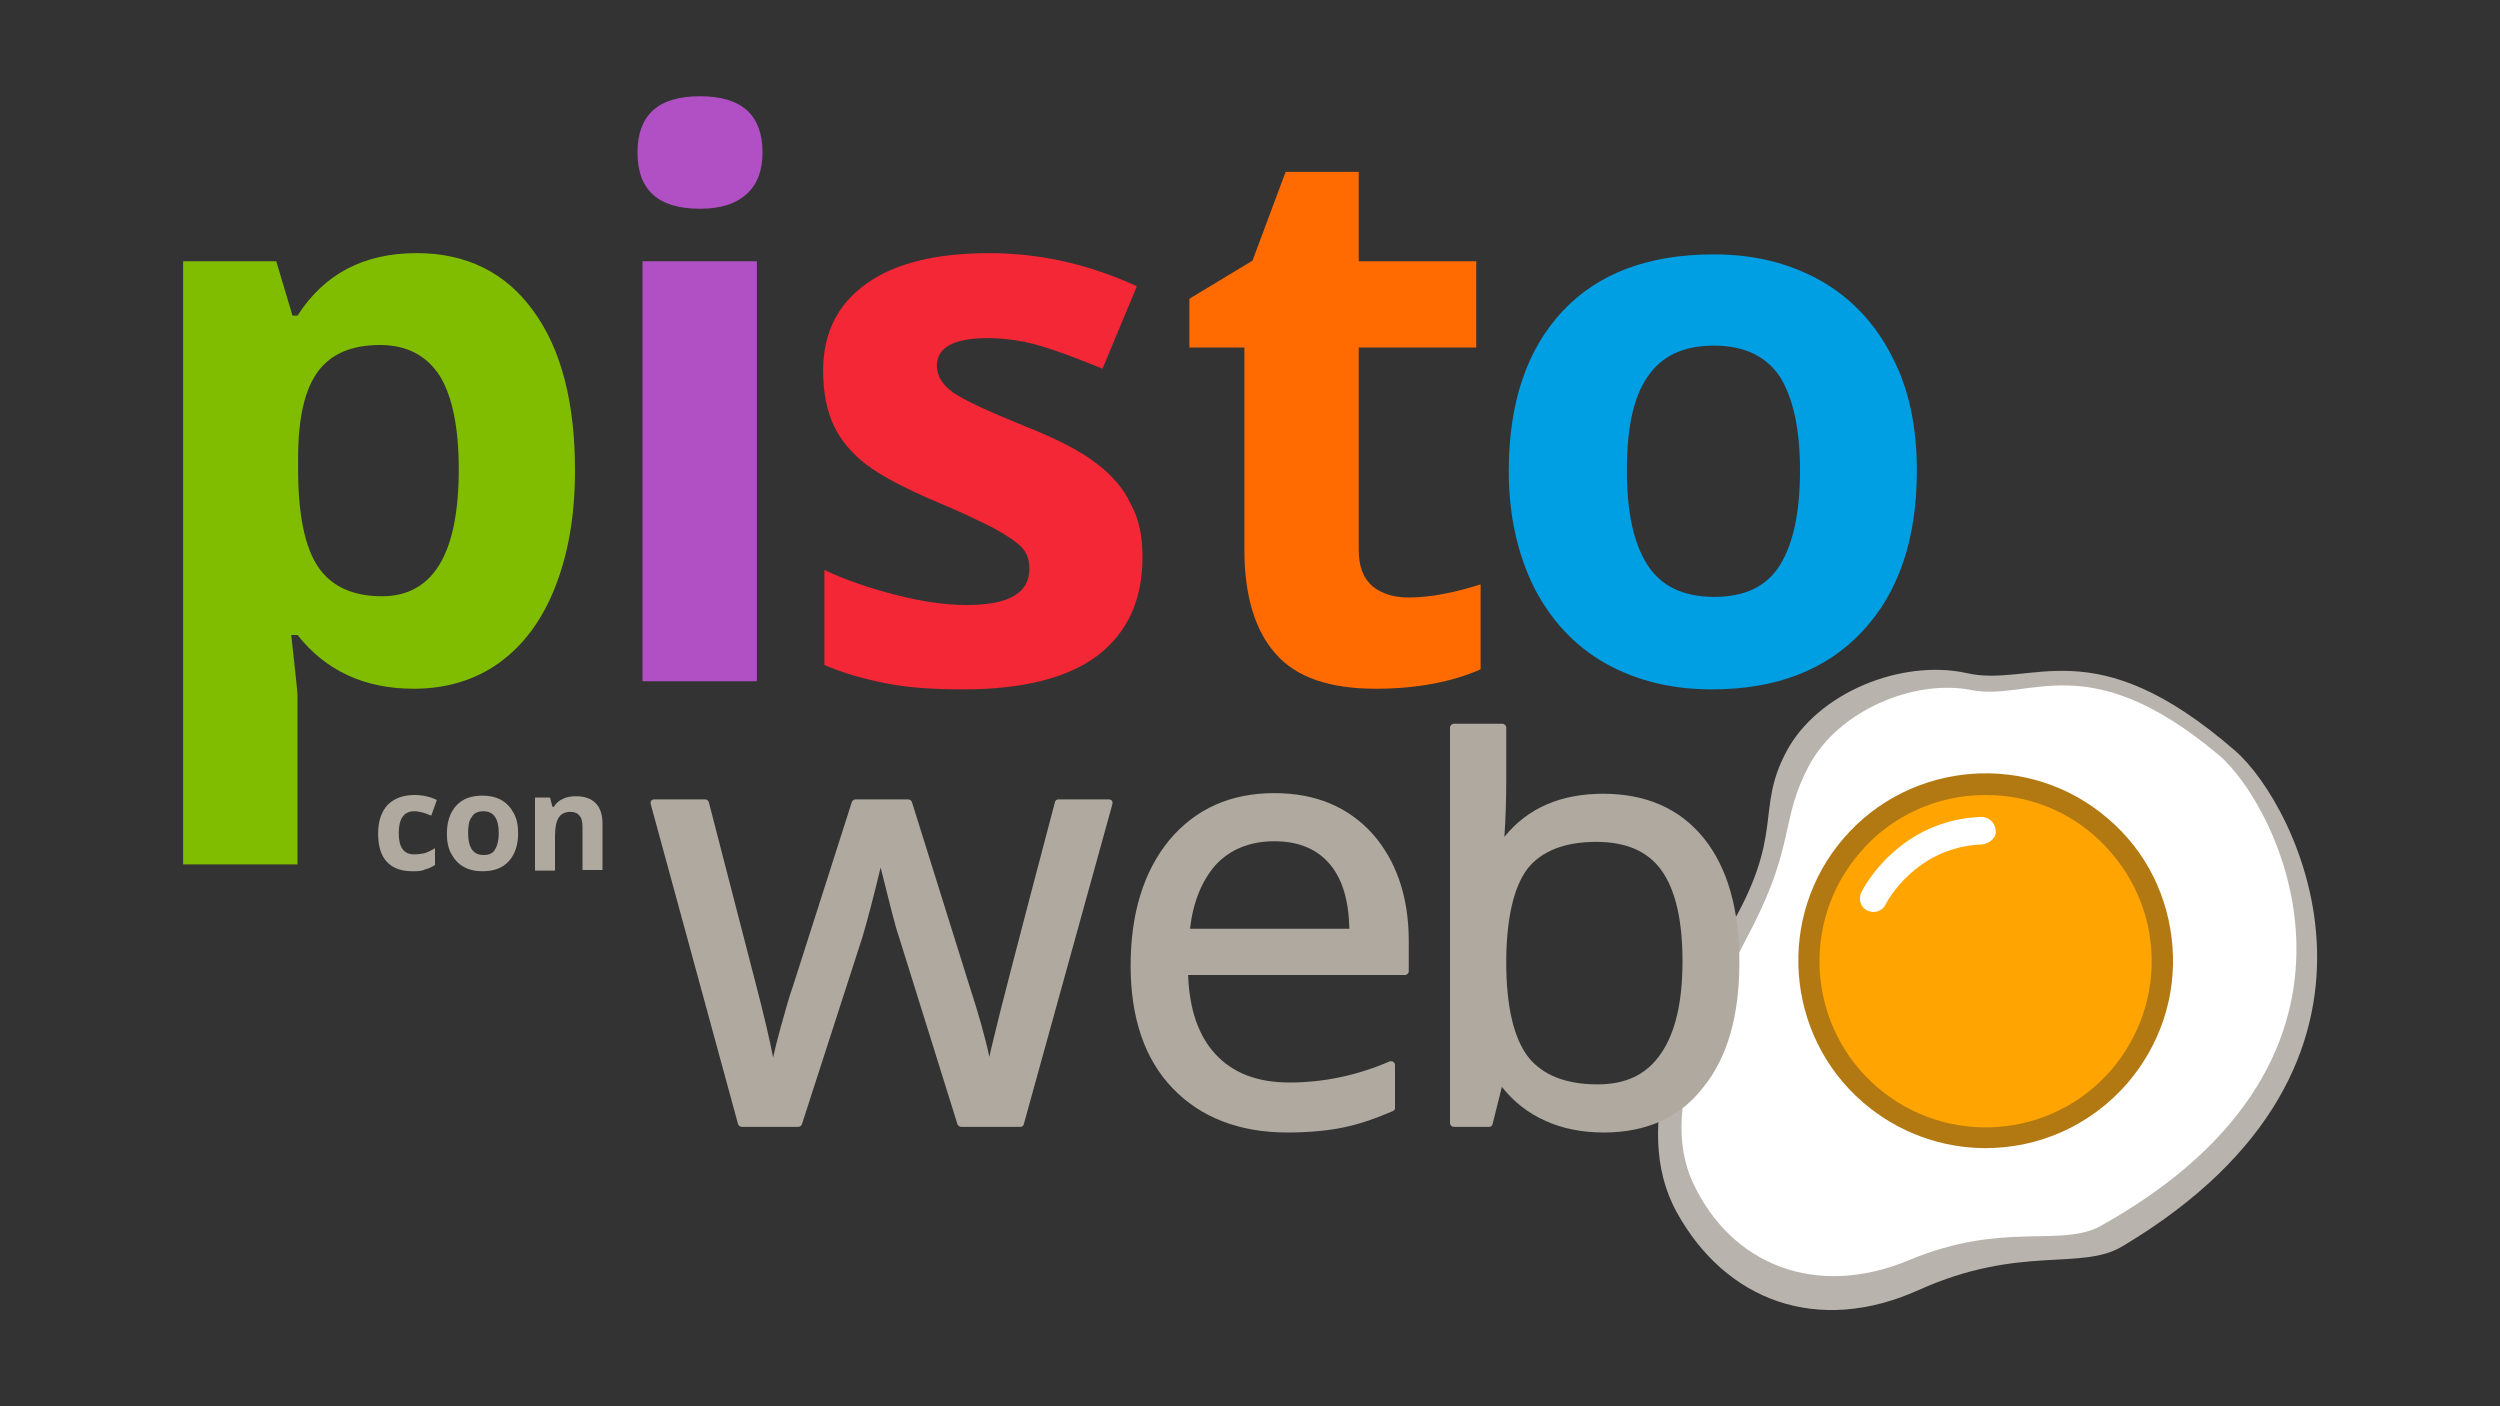 <?xml version="1.0" encoding="utf-8"?>
<!-- Generator: Adobe Illustrator 24.2.1, SVG Export Plug-In . SVG Version: 6.00 Build 0)  -->
<svg version="1.1" id="Capa_1" xmlns="http://www.w3.org/2000/svg" xmlns:xlink="http://www.w3.org/1999/xlink" x="0px" y="0px"
	 viewBox="0 0 400 225" style="enable-background:new 0 0 400 225;" xml:space="preserve">
<rect x="0" y="0" width="400" height="225" fill="#333333" stroke="none"/>
<style type="text/css">
	.st0{fill:#B9B3AD;}
	.st1{fill:#FFFFFF;}
	.st2{fill:#80BC00;}
	.st3{fill:#B14FC5;}
	.st4{fill:#F32735;}
	.st5{fill:#FF6B00;}
	.st6{fill:#009EE2;}
	.st7{fill:#AFA99F;}
	.st8{fill:#FFA400;}
	.st9{fill:#B27913;}
</style>
<g>
	<g>
		<path class="st0" d="M357.6,120.1c-22.8-19.8-32.4-10-42.9-12.4c-10.4-2.3-23.9,3.1-28.9,12.6c-5,9.4-0.1,13.1-9.3,28.6
			c-7,11.8-16,31-8.2,45.1c7.8,14.1,22.5,19.7,38.7,12.4c16.2-7.3,26-3,32.6-7C388.7,170.1,367.5,128.6,357.6,120.1z"/>
		<path class="st1" d="M355,120.8c-21.1-17.7-30.2-8.5-39.6-10.4c-9.3-1.8-21.3,3.4-25.9,12c-4.6,8.5-2.3,12.5-9,25.7
			c-5.3,10.4-15.7,28.2-9.6,41.2c6.2,13.2,19.8,18.5,34.6,12.3c15.1-6.3,24.3-1.9,30.7-5.5C385,168.8,364.4,128.7,355,120.8z"/>
	</g>
	<path class="st2" d="M66.2,110.2c-7.9,0-14.1-2.9-18.6-8.6h-1c0.6,5.6,1,8.9,1,9.7v27H29.3V41.8h14.9l2.6,8.7h0.8
		c4.3-6.7,10.6-10,19.1-10c7.9,0,14.2,3.1,18.6,9.2c4.5,6.1,6.7,14.7,6.7,25.6c0,7.2-1.1,13.4-3.2,18.7c-2.1,5.3-5.1,9.3-9,12.1
		C76,108.8,71.4,110.2,66.2,110.2z M60.8,55.2c-4.5,0-7.8,1.4-9.9,4.2c-2.1,2.8-3.2,7.4-3.2,13.8v2c0,7.2,1.1,12.4,3.2,15.5
		c2.1,3.1,5.5,4.7,10.2,4.7c8.2,0,12.3-6.8,12.3-20.3c0-6.6-1-11.6-3-14.9C68.3,56.9,65.1,55.2,60.8,55.2z"/>
	<path class="st3" d="M102,24.4c0-6,3.3-9,10-9c6.7,0,10,3,10,9c0,2.8-0.8,5.1-2.5,6.6c-1.7,1.6-4.2,2.4-7.5,2.4
		C105.3,33.4,102,30.4,102,24.4z M121.1,109h-18.3V41.8h18.3V109z"/>
	<path class="st4" d="M182.8,89.1c0,6.9-2.4,12.1-7.2,15.8c-4.8,3.6-12,5.4-21.5,5.4c-4.9,0-9.1-0.3-12.5-1
		c-3.5-0.7-6.7-1.6-9.7-2.9V91.2c3.4,1.6,7.2,2.9,11.5,4c4.3,1.1,8,1.6,11.3,1.6c6.7,0,10-1.9,10-5.8c0-1.4-0.4-2.6-1.3-3.5
		c-0.9-0.9-2.4-1.9-4.6-3.1c-2.2-1.1-5.1-2.5-8.7-4c-5.2-2.2-9-4.2-11.4-6c-2.4-1.8-4.2-4-5.3-6.3c-1.1-2.4-1.7-5.3-1.7-8.8
		c0-6,2.3-10.6,6.9-13.9c4.6-3.3,11.2-4.9,19.7-4.9c8.1,0,16,1.8,23.6,5.3l-5.5,13.2c-3.4-1.4-6.5-2.6-9.4-3.5
		c-2.9-0.9-5.9-1.4-9-1.4c-5.4,0-8.1,1.5-8.1,4.4c0,1.6,0.9,3.1,2.6,4.3c1.7,1.2,5.6,3,11.5,5.4c5.3,2.1,9.1,4.1,11.5,6
		c2.4,1.8,4.3,4,5.4,6.4C182.2,82.9,182.8,85.7,182.8,89.1z"/>
	<path class="st5" d="M225.4,95.6c3.2,0,7.1-0.7,11.5-2.1v13.6c-4.6,2-10.2,3.1-16.8,3.1c-7.3,0-12.7-1.8-16-5.6
		c-3.3-3.7-5-9.3-5-16.7V55.6h-8.8v-7.8l10.1-6.1l5.3-14.2h11.7v14.3h18.8v13.8h-18.8V88c0,2.6,0.7,4.5,2.2,5.8
		C221.1,95,223,95.6,225.4,95.6z"/>
	<path class="st6" d="M306.7,75.3c0,10.9-2.9,19.5-8.7,25.7c-5.8,6.2-13.8,9.3-24.1,9.3c-6.5,0-12.1-1.4-17.1-4.2
		c-4.9-2.8-8.7-6.9-11.4-12.2c-2.6-5.3-4-11.5-4-18.5c0-11,2.9-19.5,8.6-25.6c5.7-6.1,13.8-9.1,24.2-9.1c6.5,0,12.1,1.4,17.1,4.2
		c4.9,2.8,8.7,6.8,11.4,12.1C305.4,62.1,306.7,68.2,306.7,75.3z M260.3,75.3c0,6.7,1.1,11.7,3.3,15.1c2.2,3.4,5.7,5.1,10.7,5.1
		c4.9,0,8.4-1.7,10.5-5.1c2.1-3.4,3.2-8.4,3.2-15.1c0-6.7-1.1-11.6-3.2-15c-2.2-3.3-5.7-5-10.6-5c-4.9,0-8.4,1.7-10.6,5
		C261.3,63.6,260.3,68.6,260.3,75.3z"/>
	<g>
		<g>
			<path class="st7" d="M66,139.4c-3.6,0-5.5-2-5.5-6c0-2,0.5-3.5,1.5-4.6c1-1,2.4-1.6,4.3-1.6c1.4,0,2.6,0.3,3.6,0.8l-0.9,2.5
				c-0.5-0.2-1-0.4-1.4-0.5c-0.4-0.1-0.9-0.2-1.3-0.2c-1.7,0-2.5,1.2-2.5,3.5c0,2.3,0.8,3.4,2.5,3.4c0.6,0,1.2-0.1,1.7-0.2
				c0.5-0.2,1-0.4,1.6-0.8v2.7c-0.5,0.3-1,0.6-1.6,0.7C67.5,139.4,66.8,139.4,66,139.4z"/>
			<path class="st7" d="M82.9,133.3c0,1.9-0.5,3.4-1.5,4.5c-1,1.1-2.4,1.6-4.2,1.6c-1.1,0-2.1-0.2-3-0.7c-0.9-0.5-1.5-1.2-2-2.1
				c-0.5-0.9-0.7-2-0.7-3.2c0-1.9,0.5-3.4,1.5-4.5c1-1.1,2.4-1.6,4.2-1.6c1.1,0,2.1,0.2,3,0.7c0.9,0.5,1.5,1.2,2,2.1
				C82.7,131,82.9,132.1,82.9,133.3z M74.9,133.3c0,1.2,0.2,2,0.6,2.6c0.4,0.6,1,0.9,1.9,0.9c0.9,0,1.5-0.3,1.8-0.9
				c0.4-0.6,0.6-1.5,0.6-2.6c0-1.2-0.2-2-0.6-2.6c-0.4-0.6-1-0.9-1.9-0.9c-0.8,0-1.5,0.3-1.8,0.9C75,131.3,74.9,132.2,74.9,133.3z"
				/>
			<path class="st7" d="M96.4,139.2h-3.2v-6.8c0-0.8-0.1-1.5-0.5-1.9c-0.3-0.4-0.8-0.6-1.4-0.6c-0.9,0-1.5,0.3-1.9,0.9
				c-0.4,0.6-0.6,1.6-0.6,3v5.5h-3.2v-11.7H88l0.4,1.5h0.2c0.4-0.6,0.8-1,1.5-1.3c0.6-0.3,1.3-0.4,2.1-0.4c1.4,0,2.4,0.4,3.1,1.1
				c0.7,0.7,1.1,1.8,1.1,3.2V139.2z"/>
		</g>
	</g>
	<g>
		<g>
			<g>
				<g>
					<path class="st8" d="M336.2,132.4c11.8,10.2,13.1,28.1,2.9,39.9c-10.2,11.8-28.1,13.1-39.9,2.9c-11.8-10.2-13.1-28.1-2.9-39.9
						C306.5,123.4,324.4,122.1,336.2,132.4z"/>
					<path class="st9" d="M317.7,183.7c-6.9,0-13.9-2.4-19.6-7.3c-12.5-10.8-13.9-29.8-3.1-42.3c10.8-12.5,29.8-13.9,42.3-3.1l0,0
						c6.1,5.2,9.7,12.5,10.3,20.5c0.6,8-2,15.7-7.2,21.8C334.4,180.2,326.1,183.7,317.7,183.7z M317.7,127.2
						c-7.5,0-14.9,3.1-20.1,9.2c-9.6,11.1-8.4,27.9,2.7,37.5c11.1,9.6,27.9,8.4,37.5-2.7c4.6-5.4,6.9-12.2,6.4-19.3
						c-0.5-7.1-3.8-13.5-9.1-18.2l0,0C330.1,129.3,323.9,127.2,317.7,127.2z"/>
				</g>
			</g>
			<g>
				<g>
					<path class="st1" d="M318.8,134.3c-0.4,0.4-0.9,0.7-1.6,0.8c-10.7,0.4-15.3,9.2-15.5,9.6c-0.5,1.1-1.8,1.5-2.9,1
						c-1.1-0.5-1.5-1.8-1-2.9c0.2-0.5,5.9-11.6,19.2-12.1c1.2,0,2.2,0.9,2.3,2.1C319.4,133.4,319.2,133.9,318.8,134.3z"/>
				</g>
			</g>
		</g>
	</g>
	<path class="st7" d="M153.8,180.3c-0.3,0-0.5-0.2-0.6-0.4l-9.4-30.1c-0.6-1.7-1.5-5.4-2.9-11c-1.1,4.6-2.1,8.4-2.9,11.1l-9.7,30
		c-0.1,0.2-0.3,0.4-0.6,0.4h-9c-0.3,0-0.5-0.2-0.6-0.4l-14-51.3c0-0.2,0-0.4,0.1-0.5c0.1-0.1,0.3-0.2,0.5-0.2h8.1
		c0.3,0,0.5,0.2,0.6,0.4l7.6,29.4c1.3,5,2.2,8.9,2.7,11.5c0.3-1.4,0.7-3,1.2-4.8c0.8-2.8,1.4-5.1,2-6.7l9.4-29.4
		c0.1-0.2,0.3-0.4,0.6-0.4h8.4c0.3,0,0.5,0.2,0.6,0.4l9.2,29.4c1.4,4.3,2.5,8.1,3.2,11.4c0.2-0.9,0.4-1.9,0.7-3
		c0.5-2.3,3.7-14.7,9.8-37.8c0.1-0.3,0.3-0.4,0.6-0.4h8c0.2,0,0.4,0.1,0.5,0.2c0.1,0.1,0.1,0.3,0.1,0.5l-14.2,51.3
		c-0.1,0.3-0.3,0.4-0.6,0.4H153.8z"/>
	<path class="st7" d="M153.8,179.7l-9.4-30.1c-0.6-1.8-1.7-6-3.3-12.5h-0.4c-1.2,5.5-2.3,9.7-3.3,12.6l-9.7,30h-9l-14-51.3h8.1
		c3.3,12.9,5.8,22.7,7.6,29.4c1.7,6.7,2.7,11.3,3,13.6h0.4c0.3-1.8,0.9-4.1,1.7-6.9c0.8-2.8,1.4-5.1,2-6.7l9.4-29.4h8.4l9.2,29.4
		c1.7,5.4,2.9,9.9,3.6,13.5h0.4c0.1-1.1,0.5-2.9,1-5.2c0.5-2.3,3.8-14.9,9.8-37.7h8l-14.2,51.3H153.8z"/>
	<path class="st7" d="M206,181.2c-7.7,0-13.9-2.4-18.4-7.1c-4.5-4.7-6.7-11.3-6.7-19.6c0-8.4,2.1-15.1,6.2-20.1
		c4.2-5,9.8-7.5,16.8-7.5c6.6,0,11.8,2.2,15.7,6.5c3.8,4.3,5.8,10.1,5.8,17.1v4.9c0,0.3-0.3,0.6-0.6,0.6h-34.7
		c0.2,5.6,1.7,9.8,4.4,12.7c2.8,3,6.7,4.5,11.8,4.5c5.4,0,10.8-1.1,16.1-3.4c0.1,0,0.2,0,0.2,0c0.1,0,0.2,0,0.3,0.1
		c0.2,0.1,0.3,0.3,0.3,0.5v6.9c0,0.2-0.1,0.4-0.4,0.5c-2.8,1.2-5.4,2.1-7.9,2.6C212.5,180.9,209.4,181.2,206,181.2z M215.9,148.6
		c-0.1-4.5-1.1-7.9-3.1-10.3c-2.1-2.5-5.1-3.7-8.9-3.7c-3.9,0-7.1,1.3-9.4,3.8c-2.2,2.5-3.6,5.9-4.1,10.2H215.9z"/>
	<path class="st7" d="M206,180.6c-7.6,0-13.6-2.3-17.9-6.9c-4.4-4.6-6.6-11-6.6-19.2c0-8.3,2-14.8,6.1-19.7s9.5-7.3,16.4-7.3
		c6.4,0,11.5,2.1,15.2,6.3c3.7,4.2,5.6,9.8,5.6,16.7v4.9h-35.3c0.2,6,1.7,10.6,4.6,13.7c2.9,3.1,6.9,4.7,12.2,4.7
		c5.5,0,11-1.2,16.4-3.5v6.9c-2.7,1.2-5.3,2-7.8,2.5C212.4,180.4,209.4,180.6,206,180.6z M203.9,134c-4.1,0-7.4,1.3-9.8,4
		s-3.9,6.4-4.3,11.1h26.8c0-4.9-1.1-8.6-3.3-11.2C211,135.3,207.9,134,203.9,134z"/>
	<path class="st7" d="M256.6,181.2c-3.4,0-6.6-0.6-9.4-1.9c-2.7-1.2-5-3-6.9-5.4l-1.5,6c-0.1,0.3-0.3,0.4-0.6,0.4h-5.6
		c-0.3,0-0.6-0.3-0.6-0.6v-63.3c0-0.3,0.3-0.6,0.6-0.6h7.8c0.3,0,0.6,0.3,0.6,0.6v8.2c0,3.4-0.1,6.5-0.3,9.3c3.7-4.6,9-6.9,15.8-6.9
		c6.9,0,12.3,2.4,16.1,7.1c3.8,4.7,5.7,11.4,5.7,19.9c0,8.5-1.9,15.2-5.8,20C268.8,178.8,263.4,181.2,256.6,181.2z M255.4,134.7
		c-5.1,0-8.8,1.5-11,4.3c-2.2,2.9-3.4,8-3.4,15c0,7,1.2,12.1,3.5,15.1c2.3,2.9,6,4.4,11.1,4.4c4.6,0,7.9-1.6,10.2-5
		c2.3-3.4,3.4-8.3,3.4-14.7c0-6.5-1.1-11.4-3.4-14.6C263.6,136.2,260.2,134.7,255.4,134.7z"/>
	<path class="st7" d="M256.6,127.6c6.7,0,12,2.3,15.7,6.9c3.7,4.6,5.6,11.1,5.6,19.5c0,8.4-1.9,15-5.6,19.6c-3.8,4.7-9,7-15.6,7
		c-3.3,0-6.4-0.6-9.1-1.8c-2.8-1.2-5.1-3.1-6.9-5.7h-0.6l-1.6,6.6h-5.6v-63.3h7.8v8.2c0,4-0.1,7.5-0.4,10.7h0.4
		C244.1,130.1,249.5,127.6,256.6,127.6z M255.4,134.1c-5.3,0-9.1,1.5-11.5,4.6c-2.3,3-3.5,8.2-3.5,15.4c0,7.2,1.2,12.4,3.6,15.5
		c2.4,3.1,6.2,4.7,11.6,4.7c4.8,0,8.3-1.7,10.7-5.2c2.3-3.5,3.5-8.5,3.5-15c0-6.7-1.2-11.6-3.5-14.9
		C263.9,135.7,260.3,134.1,255.4,134.1z"/>
</g>
</svg>
